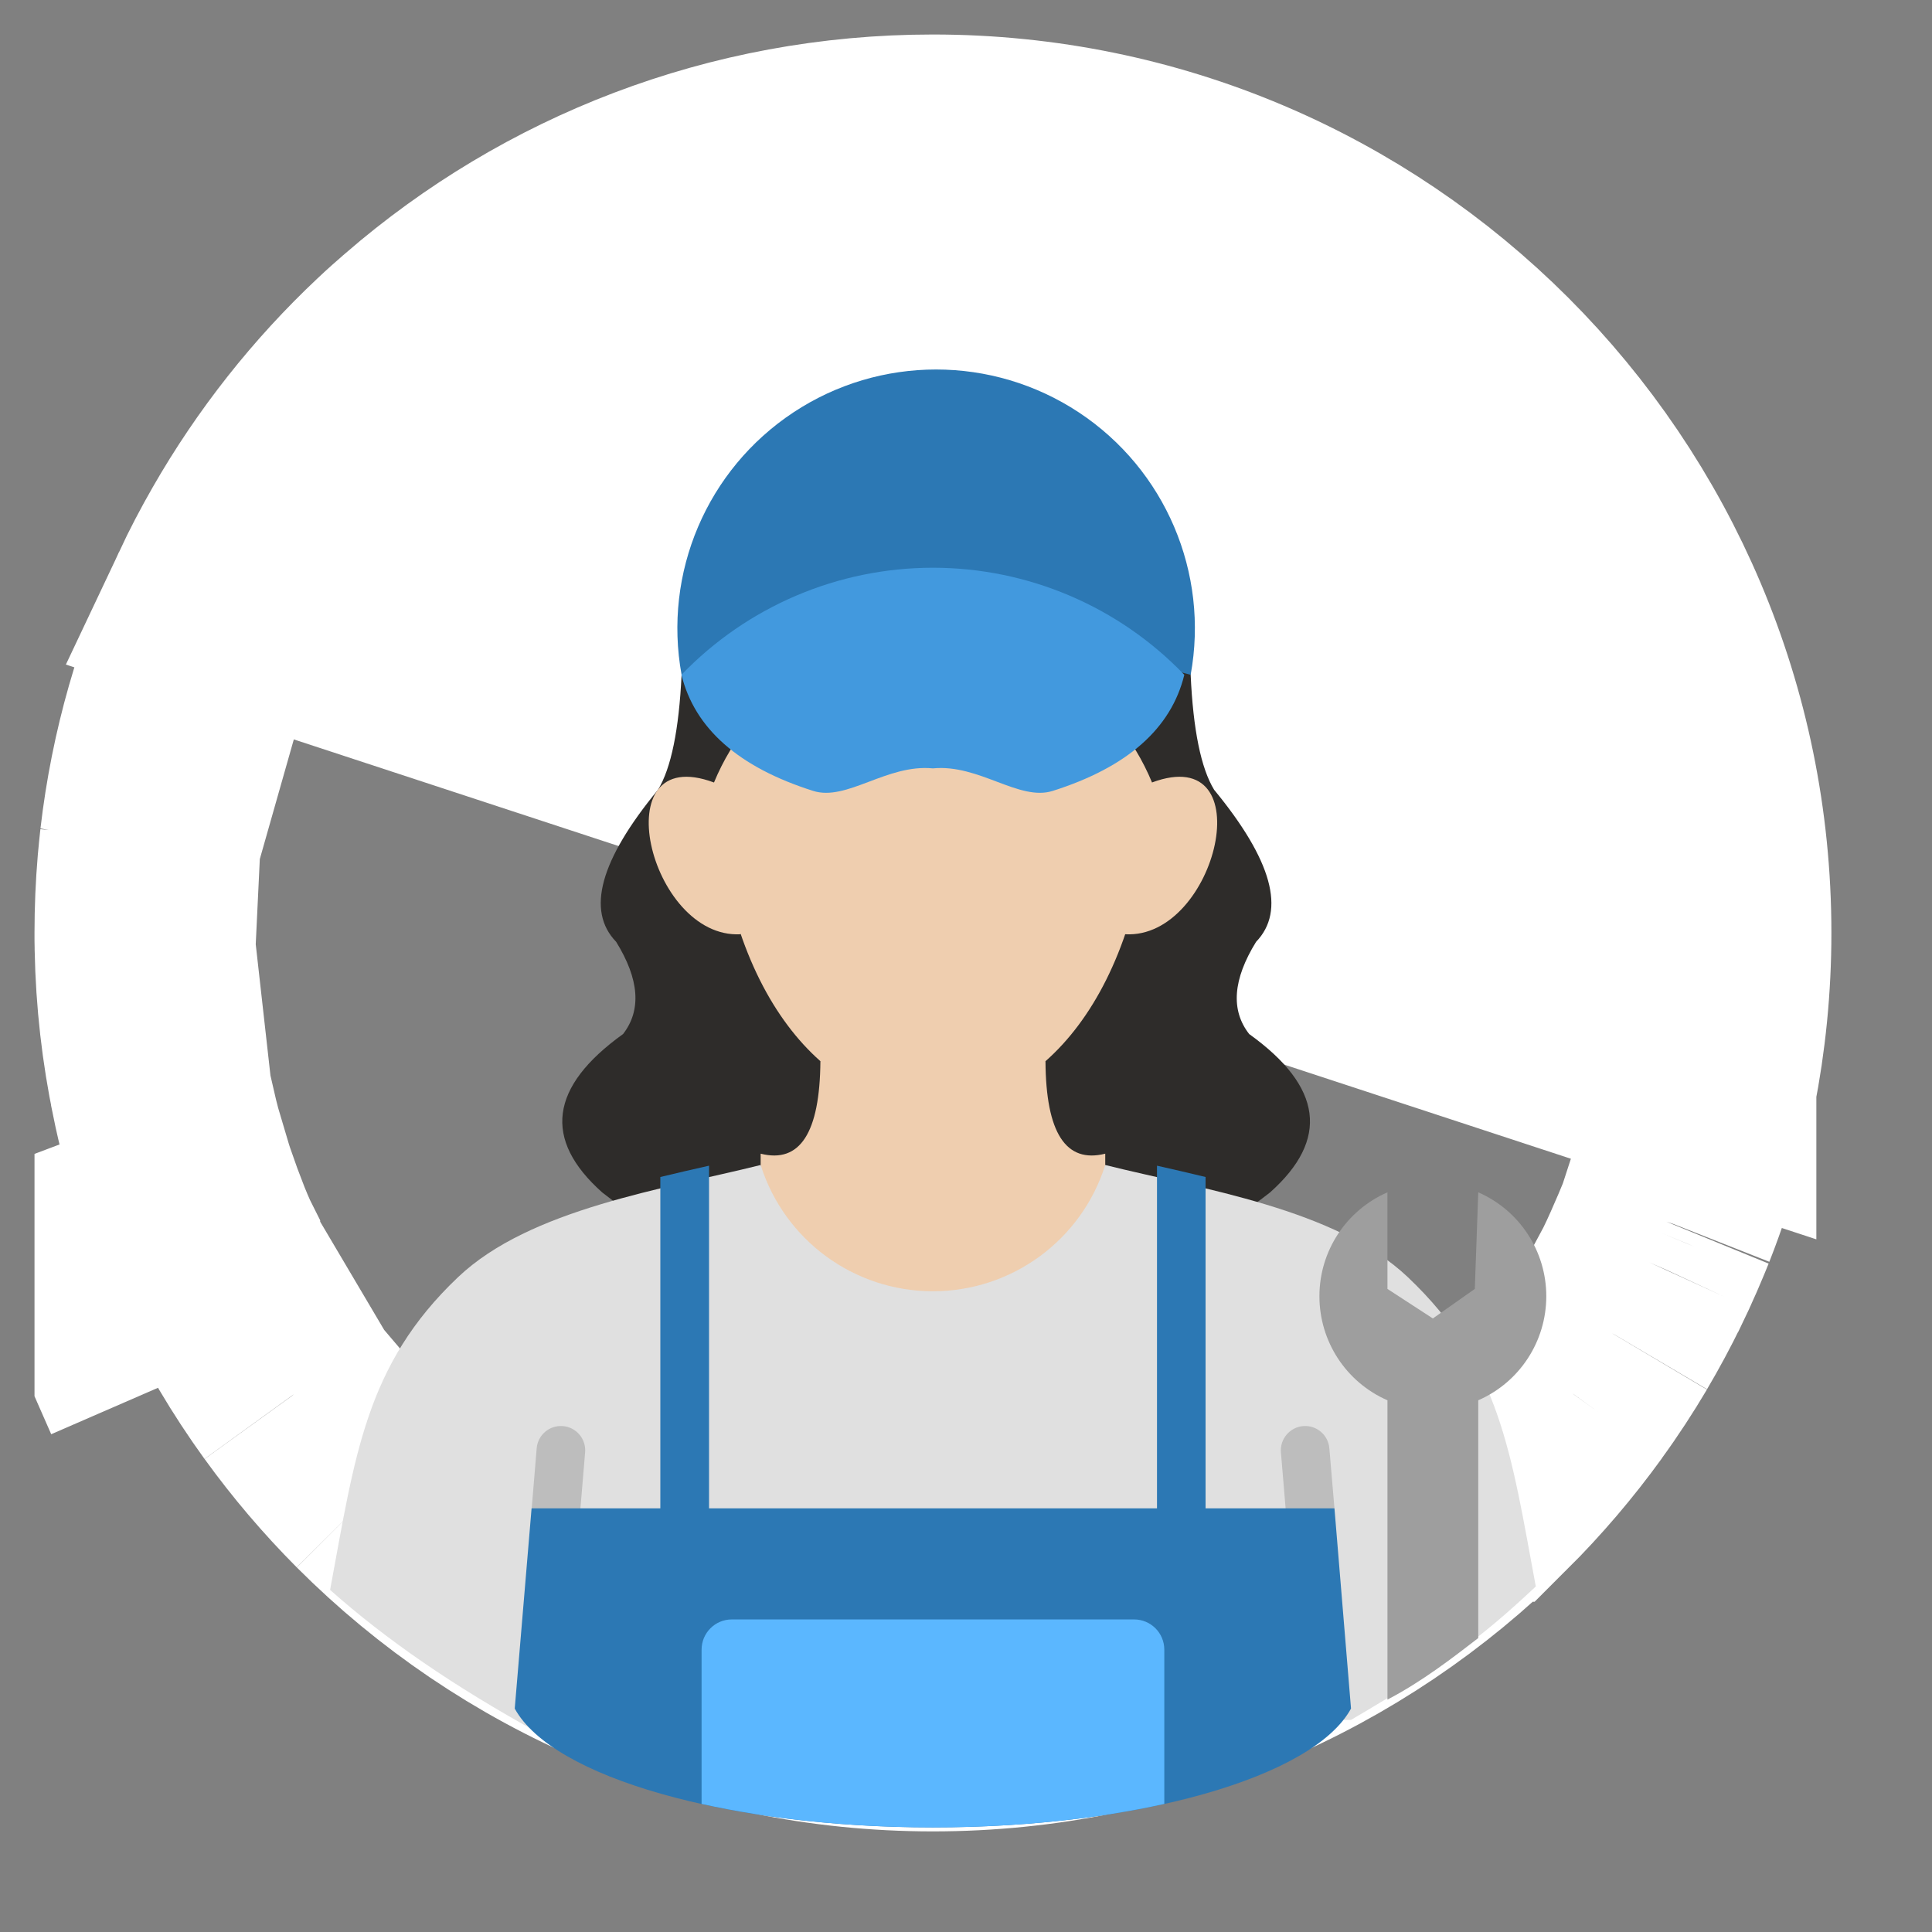 <svg width="14" height="14" viewBox="0 0 14 14" fill="none" xmlns="http://www.w3.org/2000/svg">
<rect x="0" y="0" width="14" height="14" fill="#808080" stroke="none"/>
<g clip-path="url(#clip0_6230_10994)">
<path d="M12.362 7.876L12.362 7.875C12.433 7.515 12.471 7.143 12.471 6.76C12.471 3.607 9.914 1.05 6.76 1.05C5.333 1.05 4.029 1.573 3.028 2.439L3.027 2.44C2.968 2.491 2.909 2.543 2.852 2.597L2.851 2.598C2.439 2.985 2.084 3.434 1.801 3.928L1.801 3.928C1.724 4.062 1.653 4.198 1.587 4.338L12.362 7.876ZM12.362 7.876C12.34 7.988 12.314 8.1 12.285 8.21L12.285 8.211M12.362 7.876L12.285 8.211M12.285 8.211C12.228 8.429 12.159 8.642 12.077 8.85L12.076 8.853M12.285 8.211L12.076 8.853M12.076 8.853C12.065 8.879 12.055 8.905 12.043 8.933L12.042 8.936M12.076 8.853L12.042 8.936M12.042 8.936C12.013 9.006 11.983 9.075 11.951 9.144L11.95 9.147M12.042 8.936L11.95 9.147M11.95 9.147C11.934 9.182 11.917 9.218 11.9 9.253L11.898 9.256M11.95 9.147L11.898 9.256M11.898 9.256C11.831 9.394 11.759 9.528 11.681 9.66L11.681 9.661M11.898 9.256L11.681 9.661M11.681 9.661C11.592 9.811 11.497 9.957 11.395 10.097L11.395 10.098M11.681 9.661L11.395 10.098M11.395 10.098C11.212 10.351 11.01 10.588 10.79 10.807L10.789 10.807M11.395 10.098L10.789 10.807M10.789 10.807C9.756 11.836 8.333 12.471 6.76 12.471C5.181 12.471 3.752 11.83 2.717 10.793L2.717 10.793M10.789 10.807L2.717 10.793M2.717 10.793C2.504 10.579 2.308 10.349 2.131 10.104L2.13 10.103M2.717 10.793L2.13 10.103M2.13 10.103C1.926 9.821 1.747 9.519 1.597 9.202L1.596 9.2M2.13 10.103L1.596 9.2M1.596 9.2C1.571 9.149 1.548 9.097 1.525 9.045L1.522 9.037M1.596 9.2L1.522 9.037M1.522 9.037L1.52 9.034M1.522 9.037L1.52 9.034M1.52 9.034L1.52 9.032L1.516 9.024L1.516 9.023M1.52 9.034L1.516 9.023M1.516 9.023C1.481 8.943 1.448 8.861 1.416 8.777L0.668 9.059C0.704 9.155 0.741 9.249 0.782 9.342L1.516 9.023ZM1.336 8.55L1.337 8.552C1.361 8.627 1.388 8.702 1.416 8.777L1.336 8.55ZM1.336 8.55C1.299 8.438 1.265 8.325 1.236 8.211L1.235 8.21M1.336 8.55L1.235 8.21M1.235 8.21C1.211 8.117 1.189 8.024 1.17 7.93L1.17 7.929M1.235 8.21L1.17 7.929M1.17 7.929C1.099 7.588 1.058 7.234 1.051 6.873L1.051 6.868M1.17 7.929L1.051 6.868M1.051 6.868C1.05 6.834 1.05 6.798 1.05 6.76C1.05 6.593 1.057 6.428 1.071 6.264C1.076 6.207 1.082 6.15 1.088 6.095L1.088 6.095M1.051 6.868L1.088 6.095M1.088 6.095C1.16 5.473 1.332 4.882 1.587 4.339L1.088 6.095Z" fill="white" stroke="white" stroke-width="1.6"/>
<g clip-path="url(#clip1_6230_10994)">
<path fill-rule="evenodd" clip-rule="evenodd" d="M4.939 4.89C5.134 4.029 5.9 3.417 6.783 3.417C7.666 3.417 8.432 4.029 8.628 4.89C8.646 5.289 8.703 5.567 8.798 5.723C9.218 6.233 9.319 6.6 9.102 6.825C8.934 7.097 8.917 7.32 9.052 7.493C9.584 7.875 9.634 8.257 9.203 8.641C7.782 9.756 5.784 9.756 4.364 8.641C3.933 8.257 3.983 7.875 4.515 7.493C4.649 7.32 4.633 7.097 4.465 6.825C4.247 6.6 4.348 6.233 4.768 5.723C4.863 5.567 4.92 5.289 4.939 4.89Z" fill="#2E2C2A"/>
<path fill-rule="evenodd" clip-rule="evenodd" d="M8.009 9.916H5.512V8.36C5.797 8.432 5.941 8.209 5.945 7.69H7.576C7.579 8.209 7.723 8.432 8.009 8.36V9.916Z" fill="#EFCEAF"/>
<path fill-rule="evenodd" clip-rule="evenodd" d="M6.76 9.357C6.189 9.357 5.684 8.987 5.512 8.442C4.811 8.617 3.841 8.759 3.319 9.255C2.647 9.892 2.572 10.555 2.392 11.521C2.795 11.879 3.28 12.215 3.909 12.561L9.79 12.463C10.456 12.072 10.725 11.876 11.129 11.496C10.949 10.531 10.874 9.892 10.202 9.255C9.68 8.759 8.71 8.617 8.009 8.442C7.837 8.987 7.332 9.357 6.76 9.357Z" fill="#E0E0E0"/>
<path fill-rule="evenodd" clip-rule="evenodd" d="M8.736 8.529C8.617 8.5 8.499 8.473 8.384 8.447V11.16H8.736V8.529ZM5.138 8.447C5.023 8.473 4.904 8.5 4.785 8.529V11.16H5.138V8.447Z" fill="#2C78B4"/>
<path fill-rule="evenodd" clip-rule="evenodd" d="M8.348 5.67C8.169 5.785 8.047 5.969 8.01 6.178C7.974 6.387 8.026 6.602 8.155 6.77C8.818 6.805 9.155 5.37 8.348 5.67ZM5.173 5.67C5.352 5.785 5.474 5.969 5.511 6.178C5.547 6.387 5.495 6.602 5.366 6.77C4.703 6.805 4.366 5.37 5.173 5.67Z" fill="#EFCEAF"/>
<path fill-rule="evenodd" clip-rule="evenodd" d="M4.939 4.89C6.139 4.488 7.427 4.564 8.628 4.89C8.763 4.151 8.444 3.402 7.817 2.988C7.19 2.574 6.376 2.574 5.75 2.988C5.123 3.402 4.804 4.151 4.939 4.89Z" fill="#2C78B4"/>
<path fill-rule="evenodd" clip-rule="evenodd" d="M10.712 11.87V10.147C11.012 10.016 11.205 9.72 11.205 9.393C11.205 9.067 11.012 8.771 10.712 8.64L10.687 9.34L10.383 9.554L10.054 9.34V8.64C9.754 8.771 9.561 9.067 9.561 9.393C9.561 9.72 9.754 10.016 10.054 10.147V12.316C10.31 12.182 10.53 12.01 10.712 11.87Z" fill="#9E9E9E"/>
<path fill-rule="evenodd" clip-rule="evenodd" d="M9.633 10.495C9.625 10.398 9.54 10.326 9.443 10.334C9.347 10.342 9.274 10.427 9.282 10.524L9.322 11.001L9.67 10.93L9.633 10.495ZM3.889 10.495C3.897 10.398 3.982 10.326 4.079 10.334C4.176 10.342 4.248 10.427 4.24 10.524L4.2 11.001L3.853 10.93L3.889 10.495Z" fill="#BDBDBD"/>
<path fill-rule="evenodd" clip-rule="evenodd" d="M3.73 12.381C4.003 12.88 5.276 13.242 6.76 13.242C8.244 13.242 9.517 12.88 9.79 12.381L9.67 10.93H3.852L3.73 12.381Z" fill="#2C78B4"/>
<path fill-rule="evenodd" clip-rule="evenodd" d="M8.437 13.072V11.954C8.437 11.833 8.339 11.735 8.218 11.735H5.303C5.182 11.735 5.084 11.833 5.084 11.954V13.072C5.57 13.18 6.147 13.242 6.761 13.242C7.374 13.242 7.952 13.18 8.437 13.072Z" fill="#5BB7FF"/>
<path fill-rule="evenodd" clip-rule="evenodd" d="M5.174 5.67C5.439 5.028 6.066 4.609 6.761 4.609C7.456 4.609 8.082 5.028 8.348 5.67C8.21 8.801 5.311 8.801 5.174 5.67Z" fill="#EFCEAF"/>
<path fill-rule="evenodd" clip-rule="evenodd" d="M4.938 4.89C5.415 4.394 6.073 4.114 6.76 4.114C7.448 4.114 8.106 4.394 8.582 4.89C8.487 5.279 8.169 5.56 7.629 5.731C7.385 5.809 7.095 5.535 6.76 5.568C6.426 5.535 6.136 5.809 5.892 5.731C5.352 5.56 5.034 5.279 4.938 4.89Z" fill="#4299DE"/>
</g>
</g>
<defs>
<clipPath id="clip0_6230_10994">
<rect width="13.021" height="13.021" fill="white" transform="translate(0.25 0.25)"/>
</clipPath>
<clipPath id="clip1_6230_10994">
<rect width="10.818" height="10.818" fill="white" transform="translate(1.352 2.551)"/>
</clipPath>
</defs>
</svg>
